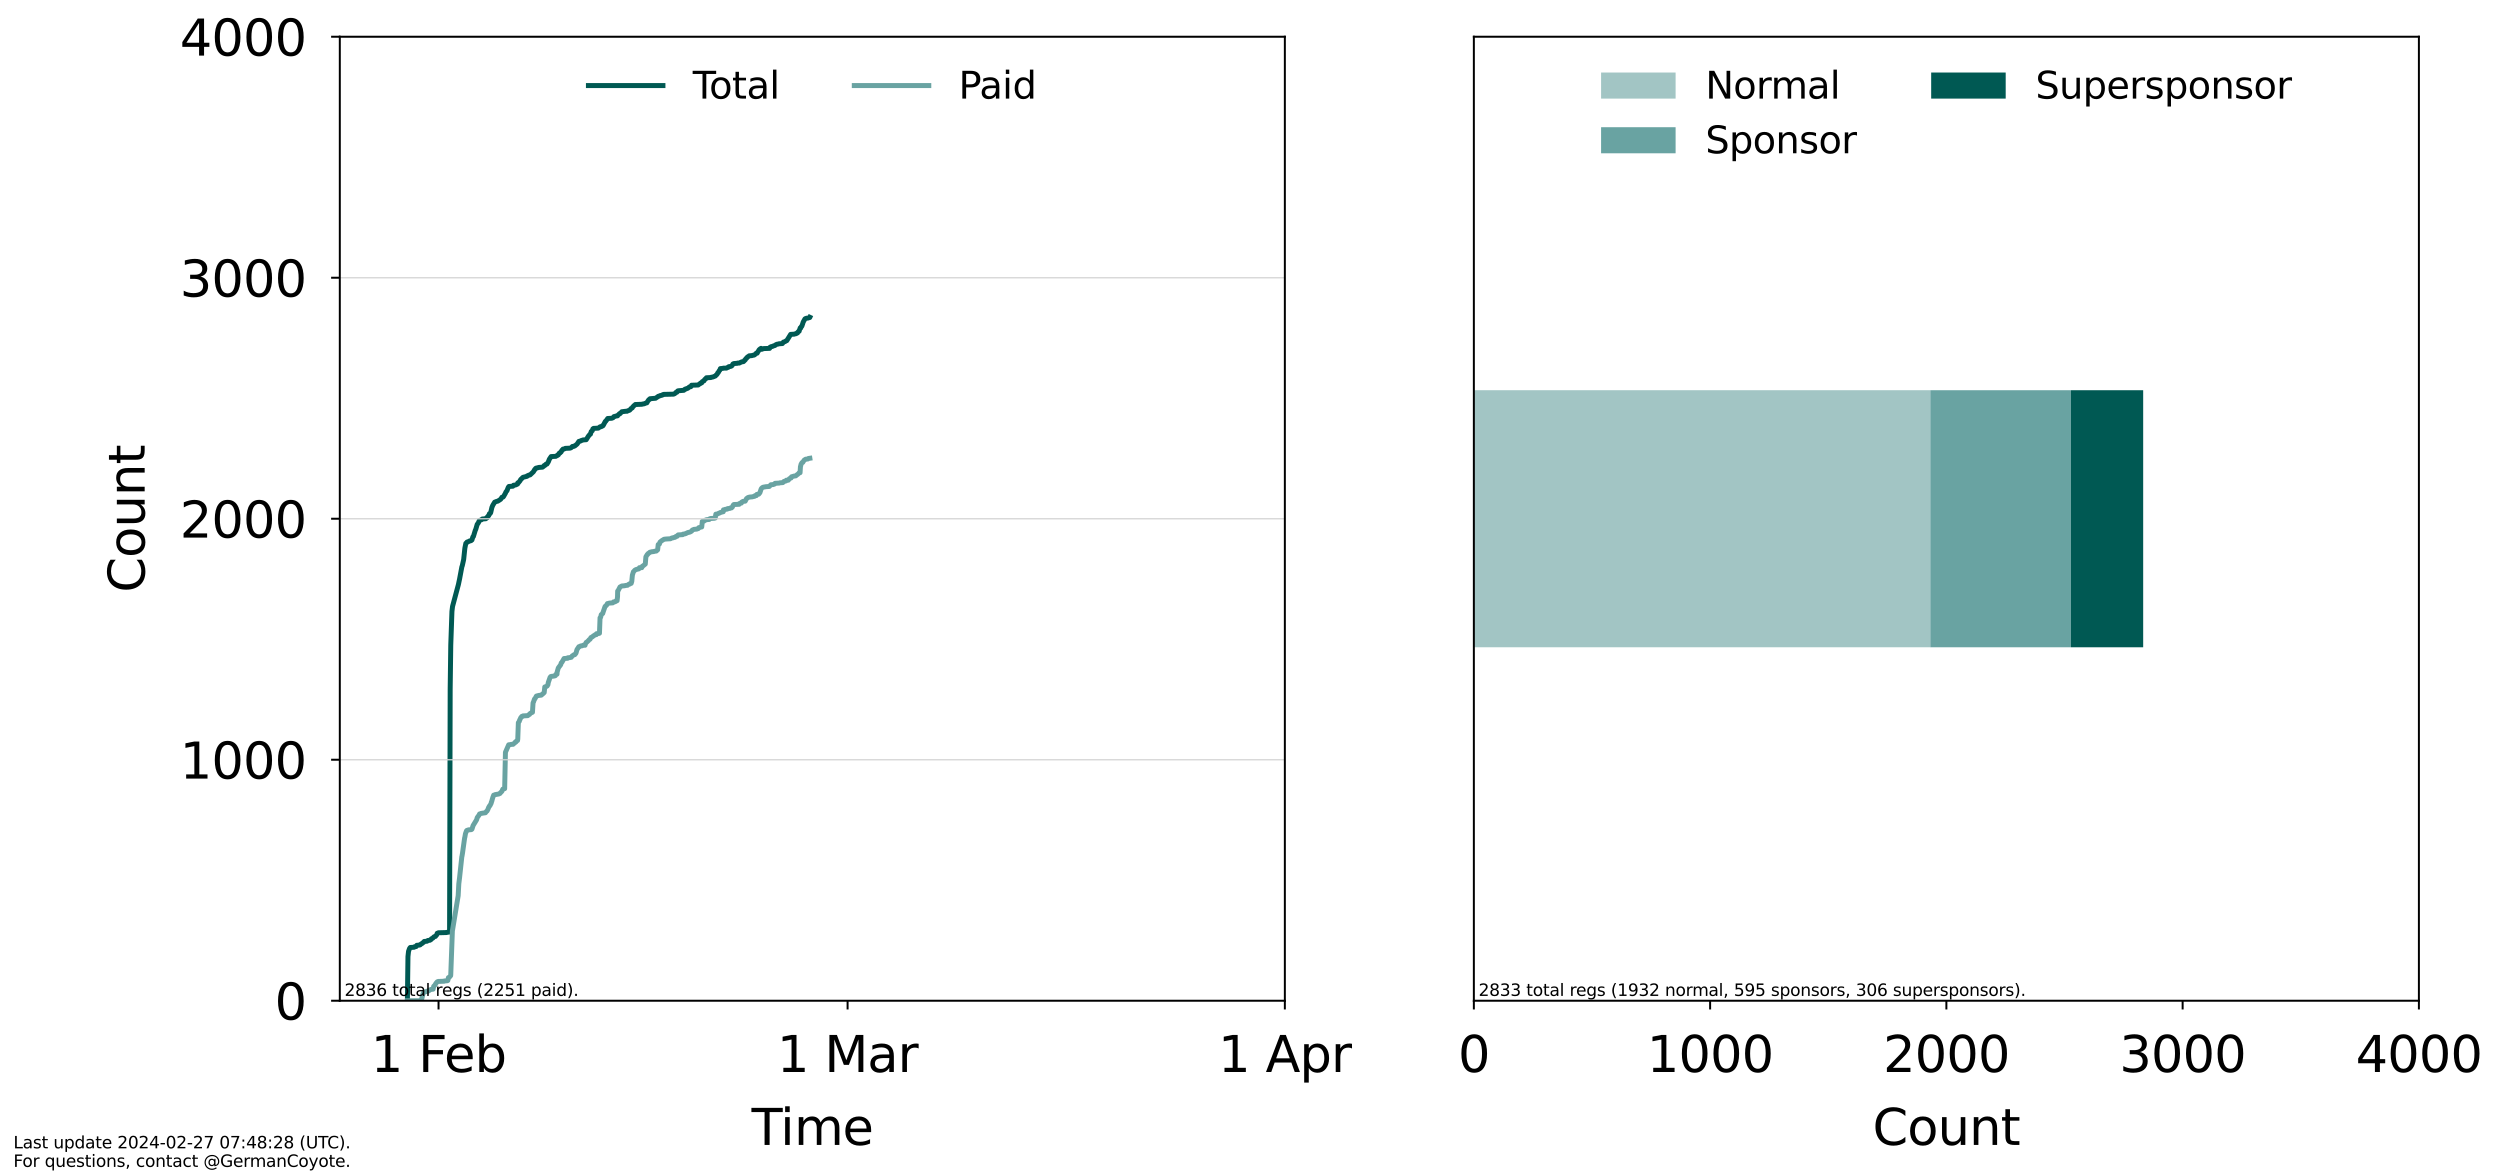 <?xml version="1.0" encoding="utf-8" standalone="no"?>
<!DOCTYPE svg PUBLIC "-//W3C//DTD SVG 1.1//EN"
  "http://www.w3.org/Graphics/SVG/1.1/DTD/svg11.dtd">
<svg xmlns:xlink="http://www.w3.org/1999/xlink" width="1006.45pt" height="472.291pt" viewBox="0 0 1006.45 472.291" xmlns="http://www.w3.org/2000/svg" version="1.1">
 <defs>
  <style type="text/css">*{stroke-linejoin: round; stroke-linecap: butt}</style>
 </defs>
 <g id="figure_1">
  <g id="patch_1">
   <path d="M 0 472.291 
L 1006.45 472.291 
L 1006.45 0 
L 0 0 
z
" style="fill: #ffffff"/>
  </g>
  <g id="axes_1">
   <g id="patch_2">
    <path d="M 136.8 402.878 
L 517.255 402.878 
L 517.255 14.798 
L 136.8 14.798 
z
" style="fill: #ffffff"/>
   </g>
   <g id="matplotlib.axis_1">
    <g id="xtick_1">
     <g id="line2d_1">
      <defs>
       <path id="ma27cbdc01c" d="M 0 0 
L 0 3.5 
" style="stroke: #000000; stroke-width: 0.8"/>
      </defs>
      <g>
       <use xlink:href="#ma27cbdc01c" x="176.549" y="402.878" style="stroke: #000000; stroke-width: 0.8"/>
      </g>
     </g>
     <g id="text_1">
      <!-- 1 Feb -->
      <g transform="translate(149.305 431.575) scale(0.2 -0.2)">
       <defs>
        <path id="DejaVuSans-31" d="M 794 531 
L 1825 531 
L 1825 4091 
L 703 3866 
L 703 4441 
L 1819 4666 
L 2450 4666 
L 2450 531 
L 3481 531 
L 3481 0 
L 794 0 
L 794 531 
z
" transform="scale(0.016)"/>
        <path id="DejaVuSans-20" transform="scale(0.016)"/>
        <path id="DejaVuSans-46" d="M 628 4666 
L 3309 4666 
L 3309 4134 
L 1259 4134 
L 1259 2759 
L 3109 2759 
L 3109 2228 
L 1259 2228 
L 1259 0 
L 628 0 
L 628 4666 
z
" transform="scale(0.016)"/>
        <path id="DejaVuSans-65" d="M 3597 1894 
L 3597 1613 
L 953 1613 
Q 991 1019 1311 708 
Q 1631 397 2203 397 
Q 2534 397 2845 478 
Q 3156 559 3463 722 
L 3463 178 
Q 3153 47 2828 -22 
Q 2503 -91 2169 -91 
Q 1331 -91 842 396 
Q 353 884 353 1716 
Q 353 2575 817 3079 
Q 1281 3584 2069 3584 
Q 2775 3584 3186 3129 
Q 3597 2675 3597 1894 
z
M 3022 2063 
Q 3016 2534 2758 2815 
Q 2500 3097 2075 3097 
Q 1594 3097 1305 2825 
Q 1016 2553 972 2059 
L 3022 2063 
z
" transform="scale(0.016)"/>
        <path id="DejaVuSans-62" d="M 3116 1747 
Q 3116 2381 2855 2742 
Q 2594 3103 2138 3103 
Q 1681 3103 1420 2742 
Q 1159 2381 1159 1747 
Q 1159 1113 1420 752 
Q 1681 391 2138 391 
Q 2594 391 2855 752 
Q 3116 1113 3116 1747 
z
M 1159 2969 
Q 1341 3281 1617 3432 
Q 1894 3584 2278 3584 
Q 2916 3584 3314 3078 
Q 3713 2572 3713 1747 
Q 3713 922 3314 415 
Q 2916 -91 2278 -91 
Q 1894 -91 1617 61 
Q 1341 213 1159 525 
L 1159 0 
L 581 0 
L 581 4863 
L 1159 4863 
L 1159 2969 
z
" transform="scale(0.016)"/>
       </defs>
       <use xlink:href="#DejaVuSans-31"/>
       <use xlink:href="#DejaVuSans-20" x="63.623"/>
       <use xlink:href="#DejaVuSans-46" x="95.41"/>
       <use xlink:href="#DejaVuSans-65" x="147.43"/>
       <use xlink:href="#DejaVuSans-62" x="208.953"/>
      </g>
     </g>
    </g>
    <g id="xtick_2">
     <g id="line2d_2">
      <g>
       <use xlink:href="#ma27cbdc01c" x="341.223" y="402.878" style="stroke: #000000; stroke-width: 0.8"/>
      </g>
     </g>
     <g id="text_2">
      <!-- 1 Mar -->
      <g transform="translate(312.816 431.575) scale(0.2 -0.2)">
       <defs>
        <path id="DejaVuSans-4d" d="M 628 4666 
L 1569 4666 
L 2759 1491 
L 3956 4666 
L 4897 4666 
L 4897 0 
L 4281 0 
L 4281 4097 
L 3078 897 
L 2444 897 
L 1241 4097 
L 1241 0 
L 628 0 
L 628 4666 
z
" transform="scale(0.016)"/>
        <path id="DejaVuSans-61" d="M 2194 1759 
Q 1497 1759 1228 1600 
Q 959 1441 959 1056 
Q 959 750 1161 570 
Q 1363 391 1709 391 
Q 2188 391 2477 730 
Q 2766 1069 2766 1631 
L 2766 1759 
L 2194 1759 
z
M 3341 1997 
L 3341 0 
L 2766 0 
L 2766 531 
Q 2569 213 2275 61 
Q 1981 -91 1556 -91 
Q 1019 -91 701 211 
Q 384 513 384 1019 
Q 384 1609 779 1909 
Q 1175 2209 1959 2209 
L 2766 2209 
L 2766 2266 
Q 2766 2663 2505 2880 
Q 2244 3097 1772 3097 
Q 1472 3097 1187 3025 
Q 903 2953 641 2809 
L 641 3341 
Q 956 3463 1253 3523 
Q 1550 3584 1831 3584 
Q 2591 3584 2966 3190 
Q 3341 2797 3341 1997 
z
" transform="scale(0.016)"/>
        <path id="DejaVuSans-72" d="M 2631 2963 
Q 2534 3019 2420 3045 
Q 2306 3072 2169 3072 
Q 1681 3072 1420 2755 
Q 1159 2438 1159 1844 
L 1159 0 
L 581 0 
L 581 3500 
L 1159 3500 
L 1159 2956 
Q 1341 3275 1631 3429 
Q 1922 3584 2338 3584 
Q 2397 3584 2469 3576 
Q 2541 3569 2628 3553 
L 2631 2963 
z
" transform="scale(0.016)"/>
       </defs>
       <use xlink:href="#DejaVuSans-31"/>
       <use xlink:href="#DejaVuSans-20" x="63.623"/>
       <use xlink:href="#DejaVuSans-4d" x="95.41"/>
       <use xlink:href="#DejaVuSans-61" x="181.689"/>
       <use xlink:href="#DejaVuSans-72" x="242.969"/>
      </g>
     </g>
    </g>
    <g id="xtick_3">
     <g id="line2d_3">
      <g>
       <use xlink:href="#ma27cbdc01c" x="517.255" y="402.878" style="stroke: #000000; stroke-width: 0.8"/>
      </g>
     </g>
     <g id="text_3">
      <!-- 1 Apr -->
      <g transform="translate(490.414 431.575) scale(0.2 -0.2)">
       <defs>
        <path id="DejaVuSans-41" d="M 2188 4044 
L 1331 1722 
L 3047 1722 
L 2188 4044 
z
M 1831 4666 
L 2547 4666 
L 4325 0 
L 3669 0 
L 3244 1197 
L 1141 1197 
L 716 0 
L 50 0 
L 1831 4666 
z
" transform="scale(0.016)"/>
        <path id="DejaVuSans-70" d="M 1159 525 
L 1159 -1331 
L 581 -1331 
L 581 3500 
L 1159 3500 
L 1159 2969 
Q 1341 3281 1617 3432 
Q 1894 3584 2278 3584 
Q 2916 3584 3314 3078 
Q 3713 2572 3713 1747 
Q 3713 922 3314 415 
Q 2916 -91 2278 -91 
Q 1894 -91 1617 61 
Q 1341 213 1159 525 
z
M 3116 1747 
Q 3116 2381 2855 2742 
Q 2594 3103 2138 3103 
Q 1681 3103 1420 2742 
Q 1159 2381 1159 1747 
Q 1159 1113 1420 752 
Q 1681 391 2138 391 
Q 2594 391 2855 752 
Q 3116 1113 3116 1747 
z
" transform="scale(0.016)"/>
       </defs>
       <use xlink:href="#DejaVuSans-31"/>
       <use xlink:href="#DejaVuSans-20" x="63.623"/>
       <use xlink:href="#DejaVuSans-41" x="95.41"/>
       <use xlink:href="#DejaVuSans-70" x="163.818"/>
       <use xlink:href="#DejaVuSans-72" x="227.295"/>
      </g>
     </g>
    </g>
    <g id="text_4">
     <!-- Time -->
     <g transform="translate(302.56 460.932) scale(0.2 -0.2)">
      <defs>
       <path id="DejaVuSans-54" d="M -19 4666 
L 3928 4666 
L 3928 4134 
L 2272 4134 
L 2272 0 
L 1638 0 
L 1638 4134 
L -19 4134 
L -19 4666 
z
" transform="scale(0.016)"/>
       <path id="DejaVuSans-69" d="M 603 3500 
L 1178 3500 
L 1178 0 
L 603 0 
L 603 3500 
z
M 603 4863 
L 1178 4863 
L 1178 4134 
L 603 4134 
L 603 4863 
z
" transform="scale(0.016)"/>
       <path id="DejaVuSans-6d" d="M 3328 2828 
Q 3544 3216 3844 3400 
Q 4144 3584 4550 3584 
Q 5097 3584 5394 3201 
Q 5691 2819 5691 2113 
L 5691 0 
L 5113 0 
L 5113 2094 
Q 5113 2597 4934 2840 
Q 4756 3084 4391 3084 
Q 3944 3084 3684 2787 
Q 3425 2491 3425 1978 
L 3425 0 
L 2847 0 
L 2847 2094 
Q 2847 2600 2669 2842 
Q 2491 3084 2119 3084 
Q 1678 3084 1418 2786 
Q 1159 2488 1159 1978 
L 1159 0 
L 581 0 
L 581 3500 
L 1159 3500 
L 1159 2956 
Q 1356 3278 1631 3431 
Q 1906 3584 2284 3584 
Q 2666 3584 2933 3390 
Q 3200 3197 3328 2828 
z
" transform="scale(0.016)"/>
      </defs>
      <use xlink:href="#DejaVuSans-54"/>
      <use xlink:href="#DejaVuSans-69" x="57.959"/>
      <use xlink:href="#DejaVuSans-6d" x="85.742"/>
      <use xlink:href="#DejaVuSans-65" x="183.154"/>
     </g>
    </g>
   </g>
   <g id="matplotlib.axis_2">
    <g id="ytick_1">
     <g id="line2d_4">
      <defs>
       <path id="m0dba161117" d="M 0 0 
L -3.5 0 
" style="stroke: #000000; stroke-width: 0.8"/>
      </defs>
      <g>
       <use xlink:href="#m0dba161117" x="136.8" y="402.878" style="stroke: #000000; stroke-width: 0.8"/>
      </g>
     </g>
     <g id="text_5">
      <!-- 0 -->
      <g transform="translate(110.575 410.477) scale(0.2 -0.2)">
       <defs>
        <path id="DejaVuSans-30" d="M 2034 4250 
Q 1547 4250 1301 3770 
Q 1056 3291 1056 2328 
Q 1056 1369 1301 889 
Q 1547 409 2034 409 
Q 2525 409 2770 889 
Q 3016 1369 3016 2328 
Q 3016 3291 2770 3770 
Q 2525 4250 2034 4250 
z
M 2034 4750 
Q 2819 4750 3233 4129 
Q 3647 3509 3647 2328 
Q 3647 1150 3233 529 
Q 2819 -91 2034 -91 
Q 1250 -91 836 529 
Q 422 1150 422 2328 
Q 422 3509 836 4129 
Q 1250 4750 2034 4750 
z
" transform="scale(0.016)"/>
       </defs>
       <use xlink:href="#DejaVuSans-30"/>
      </g>
     </g>
    </g>
    <g id="ytick_2">
     <g id="line2d_5">
      <g>
       <use xlink:href="#m0dba161117" x="136.8" y="305.858" style="stroke: #000000; stroke-width: 0.8"/>
      </g>
     </g>
     <g id="text_6">
      <!-- 1000 -->
      <g transform="translate(72.4 313.457) scale(0.2 -0.2)">
       <use xlink:href="#DejaVuSans-31"/>
       <use xlink:href="#DejaVuSans-30" x="63.623"/>
       <use xlink:href="#DejaVuSans-30" x="127.246"/>
       <use xlink:href="#DejaVuSans-30" x="190.869"/>
      </g>
     </g>
    </g>
    <g id="ytick_3">
     <g id="line2d_6">
      <g>
       <use xlink:href="#m0dba161117" x="136.8" y="208.838" style="stroke: #000000; stroke-width: 0.8"/>
      </g>
     </g>
     <g id="text_7">
      <!-- 2000 -->
      <g transform="translate(72.4 216.437) scale(0.2 -0.2)">
       <defs>
        <path id="DejaVuSans-32" d="M 1228 531 
L 3431 531 
L 3431 0 
L 469 0 
L 469 531 
Q 828 903 1448 1529 
Q 2069 2156 2228 2338 
Q 2531 2678 2651 2914 
Q 2772 3150 2772 3378 
Q 2772 3750 2511 3984 
Q 2250 4219 1831 4219 
Q 1534 4219 1204 4116 
Q 875 4013 500 3803 
L 500 4441 
Q 881 4594 1212 4672 
Q 1544 4750 1819 4750 
Q 2544 4750 2975 4387 
Q 3406 4025 3406 3419 
Q 3406 3131 3298 2873 
Q 3191 2616 2906 2266 
Q 2828 2175 2409 1742 
Q 1991 1309 1228 531 
z
" transform="scale(0.016)"/>
       </defs>
       <use xlink:href="#DejaVuSans-32"/>
       <use xlink:href="#DejaVuSans-30" x="63.623"/>
       <use xlink:href="#DejaVuSans-30" x="127.246"/>
       <use xlink:href="#DejaVuSans-30" x="190.869"/>
      </g>
     </g>
    </g>
    <g id="ytick_4">
     <g id="line2d_7">
      <g>
       <use xlink:href="#m0dba161117" x="136.8" y="111.818" style="stroke: #000000; stroke-width: 0.8"/>
      </g>
     </g>
     <g id="text_8">
      <!-- 3000 -->
      <g transform="translate(72.4 119.417) scale(0.2 -0.2)">
       <defs>
        <path id="DejaVuSans-33" d="M 2597 2516 
Q 3050 2419 3304 2112 
Q 3559 1806 3559 1356 
Q 3559 666 3084 287 
Q 2609 -91 1734 -91 
Q 1441 -91 1130 -33 
Q 819 25 488 141 
L 488 750 
Q 750 597 1062 519 
Q 1375 441 1716 441 
Q 2309 441 2620 675 
Q 2931 909 2931 1356 
Q 2931 1769 2642 2001 
Q 2353 2234 1838 2234 
L 1294 2234 
L 1294 2753 
L 1863 2753 
Q 2328 2753 2575 2939 
Q 2822 3125 2822 3475 
Q 2822 3834 2567 4026 
Q 2313 4219 1838 4219 
Q 1578 4219 1281 4162 
Q 984 4106 628 3988 
L 628 4550 
Q 988 4650 1302 4700 
Q 1616 4750 1894 4750 
Q 2613 4750 3031 4423 
Q 3450 4097 3450 3541 
Q 3450 3153 3228 2886 
Q 3006 2619 2597 2516 
z
" transform="scale(0.016)"/>
       </defs>
       <use xlink:href="#DejaVuSans-33"/>
       <use xlink:href="#DejaVuSans-30" x="63.623"/>
       <use xlink:href="#DejaVuSans-30" x="127.246"/>
       <use xlink:href="#DejaVuSans-30" x="190.869"/>
      </g>
     </g>
    </g>
    <g id="ytick_5">
     <g id="line2d_8">
      <g>
       <use xlink:href="#m0dba161117" x="136.8" y="14.798" style="stroke: #000000; stroke-width: 0.8"/>
      </g>
     </g>
     <g id="text_9">
      <!-- 4000 -->
      <g transform="translate(72.4 22.397) scale(0.2 -0.2)">
       <defs>
        <path id="DejaVuSans-34" d="M 2419 4116 
L 825 1625 
L 2419 1625 
L 2419 4116 
z
M 2253 4666 
L 3047 4666 
L 3047 1625 
L 3713 1625 
L 3713 1100 
L 3047 1100 
L 3047 0 
L 2419 0 
L 2419 1100 
L 313 1100 
L 313 1709 
L 2253 4666 
z
" transform="scale(0.016)"/>
       </defs>
       <use xlink:href="#DejaVuSans-34"/>
       <use xlink:href="#DejaVuSans-30" x="63.623"/>
       <use xlink:href="#DejaVuSans-30" x="127.246"/>
       <use xlink:href="#DejaVuSans-30" x="190.869"/>
      </g>
     </g>
    </g>
    <g id="text_10">
     <!-- Count -->
     <g transform="translate(58.241 238.535) rotate(-90) scale(0.2 -0.2)">
      <defs>
       <path id="DejaVuSans-43" d="M 4122 4306 
L 4122 3641 
Q 3803 3938 3442 4084 
Q 3081 4231 2675 4231 
Q 1875 4231 1450 3742 
Q 1025 3253 1025 2328 
Q 1025 1406 1450 917 
Q 1875 428 2675 428 
Q 3081 428 3442 575 
Q 3803 722 4122 1019 
L 4122 359 
Q 3791 134 3420 21 
Q 3050 -91 2638 -91 
Q 1578 -91 968 557 
Q 359 1206 359 2328 
Q 359 3453 968 4101 
Q 1578 4750 2638 4750 
Q 3056 4750 3426 4639 
Q 3797 4528 4122 4306 
z
" transform="scale(0.016)"/>
       <path id="DejaVuSans-6f" d="M 1959 3097 
Q 1497 3097 1228 2736 
Q 959 2375 959 1747 
Q 959 1119 1226 758 
Q 1494 397 1959 397 
Q 2419 397 2687 759 
Q 2956 1122 2956 1747 
Q 2956 2369 2687 2733 
Q 2419 3097 1959 3097 
z
M 1959 3584 
Q 2709 3584 3137 3096 
Q 3566 2609 3566 1747 
Q 3566 888 3137 398 
Q 2709 -91 1959 -91 
Q 1206 -91 779 398 
Q 353 888 353 1747 
Q 353 2609 779 3096 
Q 1206 3584 1959 3584 
z
" transform="scale(0.016)"/>
       <path id="DejaVuSans-75" d="M 544 1381 
L 544 3500 
L 1119 3500 
L 1119 1403 
Q 1119 906 1312 657 
Q 1506 409 1894 409 
Q 2359 409 2629 706 
Q 2900 1003 2900 1516 
L 2900 3500 
L 3475 3500 
L 3475 0 
L 2900 0 
L 2900 538 
Q 2691 219 2414 64 
Q 2138 -91 1772 -91 
Q 1169 -91 856 284 
Q 544 659 544 1381 
z
M 1991 3584 
L 1991 3584 
z
" transform="scale(0.016)"/>
       <path id="DejaVuSans-6e" d="M 3513 2113 
L 3513 0 
L 2938 0 
L 2938 2094 
Q 2938 2591 2744 2837 
Q 2550 3084 2163 3084 
Q 1697 3084 1428 2787 
Q 1159 2491 1159 1978 
L 1159 0 
L 581 0 
L 581 3500 
L 1159 3500 
L 1159 2956 
Q 1366 3272 1645 3428 
Q 1925 3584 2291 3584 
Q 2894 3584 3203 3211 
Q 3513 2838 3513 2113 
z
" transform="scale(0.016)"/>
       <path id="DejaVuSans-74" d="M 1172 4494 
L 1172 3500 
L 2356 3500 
L 2356 3053 
L 1172 3053 
L 1172 1153 
Q 1172 725 1289 603 
Q 1406 481 1766 481 
L 2356 481 
L 2356 0 
L 1766 0 
Q 1100 0 847 248 
Q 594 497 594 1153 
L 594 3053 
L 172 3053 
L 172 3500 
L 594 3500 
L 594 4494 
L 1172 4494 
z
" transform="scale(0.016)"/>
      </defs>
      <use xlink:href="#DejaVuSans-43"/>
      <use xlink:href="#DejaVuSans-6f" x="69.824"/>
      <use xlink:href="#DejaVuSans-75" x="131.006"/>
      <use xlink:href="#DejaVuSans-6e" x="194.385"/>
      <use xlink:href="#DejaVuSans-74" x="257.764"/>
     </g>
    </g>
   </g>
   <g id="line2d_9">
    <path d="M 164.005 402.878 
L 164.237 385.124 
L 164.467 382.989 
L 164.881 381.825 
L 165.178 381.437 
L 166.729 381.34 
L 166.833 381.146 
L 167.543 381.049 
L 167.789 380.564 
L 168.881 380.467 
L 168.924 380.37 
L 169.159 380.37 
L 169.558 379.982 
L 169.869 379.885 
L 170.237 379.497 
L 170.5 379.4 
L 170.779 379.012 
L 171.924 378.914 
L 172.237 378.623 
L 173.086 378.526 
L 173.182 378.429 
L 173.536 378.235 
L 173.655 377.944 
L 174.284 377.653 
L 174.504 377.362 
L 174.602 377.265 
L 174.839 377.071 
L 175.311 376.974 
L 175.548 376.586 
L 175.729 376.489 
L 175.785 376.392 
L 176.021 375.713 
L 176.38 375.616 
L 176.494 375.519 
L 179.806 375.422 
L 180.043 375.325 
L 180.911 375.228 
L 180.99 374.937 
L 181.231 277.335 
L 181.467 259.677 
L 181.467 259.677 
L 181.94 246.191 
L 182.177 244.154 
L 184.543 235.325 
L 185.016 233.093 
L 185.924 228.242 
L 186.122 227.66 
L 186.6 225.526 
L 186.673 225.138 
L 187.145 220.675 
L 187.536 218.734 
L 187.797 218.54 
L 187.855 218.54 
L 187.988 218.249 
L 188.758 217.958 
L 189.001 217.861 
L 189.047 217.764 
L 189.63 217.667 
L 189.898 217.376 
L 189.996 217.376 
L 190.373 216.115 
L 190.57 216.018 
L 191.307 213.592 
L 191.515 213.107 
L 191.532 213.107 
L 192.12 211.07 
L 192.266 210.973 
L 192.528 210.488 
L 192.588 210.488 
L 192.939 209.615 
L 193.061 209.518 
L 193.427 209.421 
L 193.535 209.324 
L 193.906 209.227 
L 194.189 208.935 
L 195.581 208.838 
L 195.843 208.45 
L 196.137 208.45 
L 196.374 207.868 
L 196.751 207.577 
L 197.03 206.801 
L 197.263 206.801 
L 197.321 206.607 
L 197.476 206.51 
L 197.557 206.316 
L 198.029 204.278 
L 198.394 203.405 
L 199.166 202.144 
L 199.212 202.144 
L 199.935 201.853 
L 200.396 201.756 
L 201.579 200.98 
L 201.816 200.592 
L 201.995 200.398 
L 202.053 200.204 
L 202.525 200.107 
L 202.702 199.913 
L 203.477 198.554 
L 203.708 197.972 
L 203.826 197.875 
L 203.944 197.681 
L 204.084 197.584 
L 204.417 196.711 
L 204.654 196.129 
L 204.844 196.032 
L 204.892 195.838 
L 206.47 195.741 
L 206.726 195.353 
L 207.493 195.256 
L 207.73 195.159 
L 207.964 195.062 
L 208.208 194.868 
L 208.356 194.868 
L 208.442 194.382 
L 208.63 194.285 
L 208.678 194.382 
L 209.389 193.509 
L 209.625 193.024 
L 210.096 192.636 
L 210.332 192.345 
L 210.569 192.151 
L 212.146 191.763 
L 212.225 191.569 
L 212.463 191.569 
L 212.831 191.278 
L 213.409 191.181 
L 214.741 189.92 
L 215.178 189.143 
L 215.243 189.143 
L 215.301 188.949 
L 215.433 188.949 
L 215.538 188.658 
L 215.774 188.464 
L 216.248 188.367 
L 216.959 188.173 
L 218.378 188.076 
L 219.03 187.591 
L 219.087 187.397 
L 219.464 187.3 
L 219.759 186.912 
L 220.202 186.815 
L 220.743 185.942 
L 221.161 184.874 
L 221.876 183.807 
L 223.762 183.71 
L 223.969 183.516 
L 224.293 183.419 
L 224.454 183.322 
L 224.528 183.128 
L 224.765 183.128 
L 225.138 182.449 
L 225.48 182.352 
L 225.711 181.964 
L 225.882 181.964 
L 226.193 181.285 
L 226.341 181.285 
L 226.658 180.8 
L 227.292 180.703 
L 227.549 180.509 
L 229.498 180.412 
L 229.736 180.315 
L 229.971 180.218 
L 230.443 179.732 
L 230.918 179.732 
L 231.16 179.538 
L 231.391 179.538 
L 231.626 179.344 
L 232.336 178.762 
L 233.049 177.695 
L 233.611 177.598 
L 233.818 177.404 
L 234.231 177.307 
L 234.715 177.113 
L 235.999 177.016 
L 236.597 176.046 
L 236.835 175.658 
L 237.544 174.784 
L 237.694 174.784 
L 238.016 173.717 
L 238.429 173.426 
L 238.682 172.65 
L 238.729 172.65 
L 238.963 172.456 
L 240.855 172.359 
L 241.501 171.874 
L 241.681 171.777 
L 242.042 171.777 
L 242.28 171.583 
L 242.426 171.583 
L 242.511 171.389 
L 242.748 171.389 
L 242.985 171.001 
L 243.693 169.642 
L 243.827 169.642 
L 243.931 169.448 
L 244.404 168.866 
L 244.641 168.478 
L 246.296 168.381 
L 246.692 168.187 
L 246.77 168.187 
L 247.17 167.702 
L 247.48 167.702 
L 247.859 167.508 
L 248.602 167.411 
L 248.661 167.217 
L 249.135 166.829 
L 249.372 166.538 
L 249.609 166.538 
L 249.845 166.247 
L 250.215 165.956 
L 250.318 165.762 
L 251.9 165.568 
L 252.449 165.568 
L 252.69 165.373 
L 253.048 165.276 
L 253.158 165.276 
L 253.531 165.082 
L 253.63 164.985 
L 254.002 164.5 
L 254.106 164.5 
L 254.487 164.209 
L 254.533 164.209 
L 254.581 164.015 
L 255.289 163.239 
L 255.524 163.142 
L 255.761 162.851 
L 258.369 162.754 
L 258.723 162.657 
L 259.313 162.56 
L 259.783 162.366 
L 260.02 162.269 
L 260.255 162.172 
L 260.416 162.172 
L 260.729 161.59 
L 261.203 160.911 
L 261.515 160.814 
L 261.676 160.522 
L 262.773 160.425 
L 263.934 160.328 
L 264.041 160.231 
L 264.937 159.649 
L 264.987 159.552 
L 265.463 159.455 
L 265.699 159.261 
L 266.408 159.164 
L 266.644 158.97 
L 266.881 158.97 
L 267.118 158.776 
L 271.14 158.679 
L 271.376 158.582 
L 271.613 158.485 
L 271.959 158.194 
L 272.086 158 
L 272.501 157.903 
L 272.795 157.418 
L 273.033 157.321 
L 274.13 157.224 
L 275.289 157.127 
L 275.557 156.836 
L 275.814 156.642 
L 276.087 156.642 
L 276.345 156.448 
L 276.82 156.351 
L 277.439 155.866 
L 277.532 155.768 
L 278.115 155.671 
L 278.397 155.089 
L 281.083 154.992 
L 281.55 154.604 
L 281.925 154.41 
L 281.977 154.41 
L 282.025 154.216 
L 282.503 154.119 
L 282.733 153.634 
L 283.321 153.343 
L 283.384 153.343 
L 283.628 152.858 
L 283.679 152.858 
L 283.916 152.567 
L 284.073 152.567 
L 284.389 152.082 
L 286.177 151.985 
L 286.282 151.888 
L 286.916 151.791 
L 287.112 151.694 
L 287.227 151.694 
L 287.612 151.5 
L 287.939 151.403 
L 288.065 151.306 
L 288.176 151.112 
L 288.65 150.723 
L 288.994 150.044 
L 289.121 150.044 
L 289.593 149.171 
L 289.75 149.074 
L 290.009 148.395 
L 291.017 148.298 
L 291.251 148.201 
L 292.443 148.201 
L 292.671 148.007 
L 293.141 147.91 
L 293.381 147.619 
L 294.091 147.522 
L 294.327 147.425 
L 294.563 147.328 
L 294.8 147.037 
L 295.045 146.552 
L 295.427 146.358 
L 296.843 146.261 
L 296.94 146.164 
L 297.638 146.164 
L 297.875 145.969 
L 298.272 145.872 
L 298.529 145.678 
L 299.295 145.581 
L 299.704 145.193 
L 299.768 144.999 
L 300.007 144.902 
L 300.242 144.417 
L 300.478 144.223 
L 300.56 144.223 
L 300.716 143.932 
L 301.03 143.641 
L 301.276 143.544 
L 301.611 143.253 
L 302.762 143.156 
L 302.937 143.059 
L 303.554 142.962 
L 303.737 142.865 
L 303.874 142.768 
L 304.483 142.186 
L 304.815 142.186 
L 305.17 141.507 
L 305.217 141.507 
L 305.599 140.827 
L 306.049 140.439 
L 306.156 140.439 
L 306.357 140.245 
L 306.404 140.245 
L 306.571 140.633 
L 306.945 140.536 
L 307.103 140.439 
L 307.283 140.342 
L 309.824 140.245 
L 309.888 140.148 
L 310.038 139.76 
L 310.156 139.76 
L 310.373 139.566 
L 310.971 139.469 
L 311.124 139.372 
L 311.361 139.275 
L 311.599 139.178 
L 312.016 139.081 
L 312.308 138.79 
L 312.552 138.693 
L 312.741 138.596 
L 313.358 138.499 
L 313.575 138.402 
L 314.987 138.305 
L 315.384 137.723 
L 315.719 137.626 
L 315.995 137.529 
L 316.168 137.432 
L 316.407 137.238 
L 316.729 137.141 
L 317.403 136.073 
L 318.304 134.618 
L 319.796 134.521 
L 319.973 134.424 
L 320.522 134.327 
L 320.829 134.036 
L 321.063 134.036 
L 321.299 133.551 
L 321.616 133.357 
L 321.725 133.357 
L 321.855 132.775 
L 321.928 132.678 
L 322.152 131.999 
L 322.334 132.096 
L 322.563 131.513 
L 322.718 131.416 
L 322.807 131.319 
L 322.956 130.834 
L 323.076 130.543 
L 323.338 129.67 
L 324.042 128.409 
L 324.138 128.312 
L 324.68 128.118 
L 325.406 128.021 
L 325.557 127.924 
L 325.989 127.827 
L 326.035 127.73 
L 326.035 127.73 
" clip-path="url(#pf40246bf9a)" style="fill: none; stroke: #005953; stroke-width: 2; stroke-linecap: square"/>
   </g>
   <g id="line2d_10">
    <path d="M 164.005 402.878 
L 169.32 402.878 
L 169.633 402.199 
L 169.81 402.102 
L 170.286 400.065 
L 170.343 400.065 
L 170.58 399.483 
L 170.821 399.386 
L 171.526 399.192 
L 172.155 399.095 
L 172.237 398.901 
L 172.6 398.901 
L 172.709 398.707 
L 173.536 398.318 
L 174.365 398.221 
L 174.602 397.057 
L 175.032 396.669 
L 175.49 395.893 
L 175.962 395.311 
L 176.021 395.311 
L 176.32 395.117 
L 178.82 395.02 
L 178.862 394.923 
L 180.043 394.826 
L 180.281 394.729 
L 180.518 393.565 
L 180.753 393.565 
L 181.423 392.788 
L 181.467 392.303 
L 181.467 392.303 
L 182.122 374.646 
L 182.177 374.452 
L 184.453 360.578 
L 184.706 355.824 
L 185.016 353.301 
L 185.924 344.86 
L 185.971 344.763 
L 186.199 343.405 
L 187.041 337.39 
L 187.145 337.002 
L 187.382 335.644 
L 187.797 334.479 
L 187.855 334.479 
L 187.988 334.285 
L 188.478 334.188 
L 188.572 334.091 
L 189.749 333.994 
L 189.996 333.8 
L 190.459 332.345 
L 191.878 330.016 
L 192.12 329.143 
L 192.835 328.173 
L 193.061 327.688 
L 193.427 327.591 
L 193.535 327.494 
L 194.688 327.3 
L 195.426 327.203 
L 195.843 326.621 
L 196.056 326.524 
L 196.321 326.039 
L 196.374 325.942 
L 196.751 324.971 
L 196.798 324.971 
L 197.03 324.486 
L 197.214 324.389 
L 197.754 323.322 
L 197.799 322.934 
L 197.956 322.643 
L 198.209 321.673 
L 198.446 320.897 
L 198.68 320.314 
L 198.741 320.12 
L 199.101 320.023 
L 199.212 319.926 
L 200.868 319.635 
L 201.106 319.441 
L 201.263 319.441 
L 201.477 319.15 
L 201.579 319.053 
L 202.053 318.568 
L 202.426 317.695 
L 202.761 317.598 
L 202.997 317.501 
L 203.165 317.501 
L 203.477 302.851 
L 204.791 299.843 
L 205.601 299.746 
L 205.839 299.649 
L 206.547 299.649 
L 206.784 299.358 
L 207.022 299.261 
L 207.427 298.873 
L 207.493 298.679 
L 207.73 298.679 
L 207.964 298.291 
L 208.208 298.194 
L 208.356 298.097 
L 208.442 297.515 
L 208.678 290.917 
L 209.103 290.335 
L 209.15 289.947 
L 209.389 289.559 
L 209.625 288.977 
L 210.096 288.395 
L 210.462 288.395 
L 210.569 288.201 
L 212.463 288.104 
L 212.88 287.716 
L 213.171 287.619 
L 213.409 287.231 
L 214.124 286.843 
L 214.358 286.745 
L 214.592 282.962 
L 214.788 282.574 
L 215.178 281.409 
L 215.301 281.409 
L 215.926 280.245 
L 216.138 280.148 
L 216.248 280.148 
L 216.959 279.954 
L 217.904 279.857 
L 218.142 279.663 
L 218.378 279.372 
L 218.613 279.275 
L 219.087 278.79 
L 219.315 276.558 
L 219.562 276.461 
L 219.806 276.461 
L 220.04 276.267 
L 220.272 276.17 
L 220.507 275.685 
L 220.573 275.685 
L 220.743 274.715 
L 221.217 273.357 
L 221.455 272.678 
L 221.602 272.581 
L 221.695 272.387 
L 222.039 272.29 
L 222.872 272.192 
L 223.349 272.095 
L 223.582 271.998 
L 223.762 271.513 
L 224.236 271.416 
L 224.293 270.543 
L 224.765 268.894 
L 225.711 267.633 
L 225.949 266.856 
L 226.193 266.662 
L 227.075 265.11 
L 228.503 265.013 
L 228.551 264.819 
L 229.498 264.722 
L 229.736 264.625 
L 229.971 264.625 
L 230.385 264.043 
L 230.443 264.043 
L 231.112 263.558 
L 231.391 263.558 
L 231.87 262.976 
L 232.279 261.52 
L 233.049 260.356 
L 233.284 260.356 
L 233.66 260.065 
L 234.467 259.968 
L 234.715 259.774 
L 235.534 259.774 
L 235.65 259.192 
L 235.808 258.998 
L 235.999 258.61 
L 236.122 258.61 
L 236.97 257.834 
L 237.068 257.639 
L 237.451 257.348 
L 237.544 257.348 
L 237.89 256.669 
L 238.016 256.669 
L 238.257 256.475 
L 238.489 256.378 
L 238.905 255.99 
L 238.963 255.99 
L 239.682 255.505 
L 240.064 255.505 
L 240.146 255.117 
L 241.091 255.02 
L 241.334 254.923 
L 241.565 248.714 
L 241.801 248.52 
L 242.042 247.452 
L 242.648 246.967 
L 242.748 246.579 
L 243.587 244.154 
L 243.693 244.057 
L 244.166 243.669 
L 244.529 242.989 
L 244.641 242.989 
L 245.35 242.795 
L 246.692 242.698 
L 247.006 242.31 
L 247.48 242.31 
L 247.859 242.116 
L 247.912 242.116 
L 247.958 241.922 
L 248.427 241.825 
L 248.602 240.273 
L 248.661 237.944 
L 248.858 237.75 
L 249.609 236.295 
L 249.845 236.198 
L 250.318 235.907 
L 251.502 235.81 
L 251.737 235.713 
L 252.643 235.616 
L 252.849 235.422 
L 253.1 235.228 
L 253.531 235.131 
L 253.63 234.937 
L 254.106 234.84 
L 254.341 234.064 
L 254.581 231.541 
L 254.993 230.183 
L 255.05 230.183 
L 255.524 229.601 
L 255.999 229.31 
L 256.707 229.116 
L 257.179 229.019 
L 257.418 228.533 
L 258.369 228.533 
L 258.6 227.951 
L 258.836 227.854 
L 259.783 227.078 
L 260.02 224.168 
L 260.608 223.197 
L 260.729 223.197 
L 260.965 222.809 
L 261.203 222.712 
L 261.625 222.324 
L 261.676 222.324 
L 262.386 222.13 
L 263.261 222.033 
L 263.456 221.936 
L 264.21 221.839 
L 264.515 221.548 
L 264.746 221.354 
L 264.987 219.22 
L 265.463 219.026 
L 265.699 218.249 
L 266.171 217.861 
L 266.408 217.667 
L 267.355 217.085 
L 268.305 216.988 
L 269.957 216.891 
L 270.405 216.6 
L 271.031 216.503 
L 271.14 216.406 
L 271.761 216.309 
L 272.027 216.018 
L 272.213 215.921 
L 272.558 215.921 
L 272.795 215.533 
L 272.974 215.533 
L 273.033 215.339 
L 274.825 215.242 
L 274.924 215.048 
L 275.635 214.951 
L 275.872 214.854 
L 276.245 214.757 
L 276.345 214.66 
L 276.981 214.369 
L 277.532 214.272 
L 277.765 214.175 
L 278.005 214.078 
L 278.473 213.786 
L 278.715 213.398 
L 279.42 213.107 
L 280.5 213.01 
L 280.604 212.913 
L 281.083 212.816 
L 281.314 212.428 
L 281.791 212.331 
L 282.025 212.234 
L 282.503 212.137 
L 282.733 209.906 
L 283.384 209.809 
L 283.442 209.712 
L 283.628 209.615 
L 283.8 209.518 
L 283.916 209.421 
L 284.389 209.227 
L 285.343 209.129 
L 285.51 209.129 
L 285.572 208.935 
L 286.044 208.741 
L 287.612 208.644 
L 287.705 208.547 
L 287.939 208.547 
L 288.176 206.995 
L 288.884 206.898 
L 289.373 206.607 
L 289.75 206.51 
L 290.009 206.316 
L 290.066 206.316 
L 291.017 206.025 
L 291.168 206.025 
L 291.251 205.249 
L 291.902 205.152 
L 291.961 205.055 
L 292.792 204.958 
L 292.906 204.764 
L 293.856 204.667 
L 294.091 204.473 
L 294.489 204.473 
L 294.674 204.181 
L 294.8 204.181 
L 295.216 203.308 
L 295.427 203.114 
L 297.583 203.017 
L 297.638 202.726 
L 298.07 202.629 
L 298.116 202.532 
L 298.462 202.532 
L 298.584 202.144 
L 298.816 202.047 
L 299.066 201.853 
L 300.007 201.756 
L 300.56 200.689 
L 300.793 200.592 
L 300.951 200.398 
L 301.148 200.301 
L 301.424 200.204 
L 301.843 200.107 
L 302.937 200.01 
L 303.167 199.913 
L 303.737 199.816 
L 303.953 199.525 
L 304.483 199.525 
L 304.688 199.039 
L 305.448 198.942 
L 305.599 198.651 
L 305.683 198.651 
L 305.864 198.36 
L 305.919 198.36 
L 306.404 196.905 
L 306.571 196.614 
L 306.778 196.42 
L 306.872 196.323 
L 307.046 196.226 
L 307.283 196.129 
L 308.365 195.935 
L 309.706 195.838 
L 310.325 195.159 
L 311.361 195.062 
L 311.673 194.868 
L 311.835 194.868 
L 312.016 194.576 
L 313.731 194.479 
L 313.886 194.382 
L 315.147 194.285 
L 315.62 193.8 
L 316.168 193.703 
L 316.333 193.606 
L 316.461 193.606 
L 316.566 193.315 
L 317.357 193.315 
L 317.513 193.024 
L 317.592 193.024 
L 317.75 192.733 
L 317.987 192.636 
L 318.229 192.442 
L 318.46 192.442 
L 318.654 191.957 
L 319.642 191.666 
L 320.354 191.569 
L 320.911 191.084 
L 321.137 190.987 
L 321.299 190.793 
L 321.523 190.599 
L 321.725 190.308 
L 322.09 190.308 
L 322.249 187.785 
L 322.334 187.591 
L 322.482 186.912 
L 322.877 186.233 
L 323.076 186.136 
L 323.191 186.136 
L 323.512 185.554 
L 323.665 185.457 
L 323.82 185.166 
L 324.138 185.069 
L 324.324 184.874 
L 325.242 184.777 
L 325.406 184.583 
L 326.035 184.486 
L 326.035 184.486 
" clip-path="url(#pf40246bf9a)" style="fill: none; stroke: #69a3a2; stroke-width: 2; stroke-linecap: square"/>
   </g>
   <g id="LineCollection_1">
    <path d="M 0.518 402.878 
L 1007.45 402.878 
" clip-path="url(#pf40246bf9a)" style="fill: none; stroke: #d3d3d3; stroke-width: 0.5"/>
    <path d="M 0.518 305.858 
L 1007.45 305.858 
" clip-path="url(#pf40246bf9a)" style="fill: none; stroke: #d3d3d3; stroke-width: 0.5"/>
    <path d="M 0.518 208.838 
L 1007.45 208.838 
" clip-path="url(#pf40246bf9a)" style="fill: none; stroke: #d3d3d3; stroke-width: 0.5"/>
    <path d="M 0.518 111.818 
L 1007.45 111.818 
" clip-path="url(#pf40246bf9a)" style="fill: none; stroke: #d3d3d3; stroke-width: 0.5"/>
    <path d="M 0.518 14.798 
L 1007.45 14.798 
" clip-path="url(#pf40246bf9a)" style="fill: none; stroke: #d3d3d3; stroke-width: 0.5"/>
    <path clip-path="url(#pf40246bf9a)" style="fill: none; stroke: #d3d3d3; stroke-width: 0.5"/>
    <path clip-path="url(#pf40246bf9a)" style="fill: none; stroke: #d3d3d3; stroke-width: 0.5"/>
    <path clip-path="url(#pf40246bf9a)" style="fill: none; stroke: #d3d3d3; stroke-width: 0.5"/>
    <path clip-path="url(#pf40246bf9a)" style="fill: none; stroke: #d3d3d3; stroke-width: 0.5"/>
    <path clip-path="url(#pf40246bf9a)" style="fill: none; stroke: #d3d3d3; stroke-width: 0.5"/>
    <path clip-path="url(#pf40246bf9a)" style="fill: none; stroke: #d3d3d3; stroke-width: 0.5"/>
    <path clip-path="url(#pf40246bf9a)" style="fill: none; stroke: #d3d3d3; stroke-width: 0.5"/>
    <path clip-path="url(#pf40246bf9a)" style="fill: none; stroke: #d3d3d3; stroke-width: 0.5"/>
    <path clip-path="url(#pf40246bf9a)" style="fill: none; stroke: #d3d3d3; stroke-width: 0.5"/>
    <path clip-path="url(#pf40246bf9a)" style="fill: none; stroke: #d3d3d3; stroke-width: 0.5"/>
    <path clip-path="url(#pf40246bf9a)" style="fill: none; stroke: #d3d3d3; stroke-width: 0.5"/>
    <path clip-path="url(#pf40246bf9a)" style="fill: none; stroke: #d3d3d3; stroke-width: 0.5"/>
    <path clip-path="url(#pf40246bf9a)" style="fill: none; stroke: #d3d3d3; stroke-width: 0.5"/>
    <path clip-path="url(#pf40246bf9a)" style="fill: none; stroke: #d3d3d3; stroke-width: 0.5"/>
    <path clip-path="url(#pf40246bf9a)" style="fill: none; stroke: #d3d3d3; stroke-width: 0.5"/>
    <path clip-path="url(#pf40246bf9a)" style="fill: none; stroke: #d3d3d3; stroke-width: 0.5"/>
    <path clip-path="url(#pf40246bf9a)" style="fill: none; stroke: #d3d3d3; stroke-width: 0.5"/>
    <path clip-path="url(#pf40246bf9a)" style="fill: none; stroke: #d3d3d3; stroke-width: 0.5"/>
    <path clip-path="url(#pf40246bf9a)" style="fill: none; stroke: #d3d3d3; stroke-width: 0.5"/>
    <path clip-path="url(#pf40246bf9a)" style="fill: none; stroke: #d3d3d3; stroke-width: 0.5"/>
    <path clip-path="url(#pf40246bf9a)" style="fill: none; stroke: #d3d3d3; stroke-width: 0.5"/>
    <path clip-path="url(#pf40246bf9a)" style="fill: none; stroke: #d3d3d3; stroke-width: 0.5"/>
    <path clip-path="url(#pf40246bf9a)" style="fill: none; stroke: #d3d3d3; stroke-width: 0.5"/>
    <path clip-path="url(#pf40246bf9a)" style="fill: none; stroke: #d3d3d3; stroke-width: 0.5"/>
    <path clip-path="url(#pf40246bf9a)" style="fill: none; stroke: #d3d3d3; stroke-width: 0.5"/>
    <path clip-path="url(#pf40246bf9a)" style="fill: none; stroke: #d3d3d3; stroke-width: 0.5"/>
    <path clip-path="url(#pf40246bf9a)" style="fill: none; stroke: #d3d3d3; stroke-width: 0.5"/>
    <path clip-path="url(#pf40246bf9a)" style="fill: none; stroke: #d3d3d3; stroke-width: 0.5"/>
    <path clip-path="url(#pf40246bf9a)" style="fill: none; stroke: #d3d3d3; stroke-width: 0.5"/>
    <path clip-path="url(#pf40246bf9a)" style="fill: none; stroke: #d3d3d3; stroke-width: 0.5"/>
    <path clip-path="url(#pf40246bf9a)" style="fill: none; stroke: #d3d3d3; stroke-width: 0.5"/>
    <path clip-path="url(#pf40246bf9a)" style="fill: none; stroke: #d3d3d3; stroke-width: 0.5"/>
    <path clip-path="url(#pf40246bf9a)" style="fill: none; stroke: #d3d3d3; stroke-width: 0.5"/>
    <path clip-path="url(#pf40246bf9a)" style="fill: none; stroke: #d3d3d3; stroke-width: 0.5"/>
    <path clip-path="url(#pf40246bf9a)" style="fill: none; stroke: #d3d3d3; stroke-width: 0.5"/>
    <path clip-path="url(#pf40246bf9a)" style="fill: none; stroke: #d3d3d3; stroke-width: 0.5"/>
    <path clip-path="url(#pf40246bf9a)" style="fill: none; stroke: #d3d3d3; stroke-width: 0.5"/>
    <path clip-path="url(#pf40246bf9a)" style="fill: none; stroke: #d3d3d3; stroke-width: 0.5"/>
    <path clip-path="url(#pf40246bf9a)" style="fill: none; stroke: #d3d3d3; stroke-width: 0.5"/>
    <path clip-path="url(#pf40246bf9a)" style="fill: none; stroke: #d3d3d3; stroke-width: 0.5"/>
    <path clip-path="url(#pf40246bf9a)" style="fill: none; stroke: #d3d3d3; stroke-width: 0.5"/>
    <path clip-path="url(#pf40246bf9a)" style="fill: none; stroke: #d3d3d3; stroke-width: 0.5"/>
    <path clip-path="url(#pf40246bf9a)" style="fill: none; stroke: #d3d3d3; stroke-width: 0.5"/>
    <path clip-path="url(#pf40246bf9a)" style="fill: none; stroke: #d3d3d3; stroke-width: 0.5"/>
    <path clip-path="url(#pf40246bf9a)" style="fill: none; stroke: #d3d3d3; stroke-width: 0.5"/>
   </g>
   <g id="patch_3">
    <path d="M 136.8 402.878 
L 136.8 14.798 
" style="fill: none; stroke: #000000; stroke-width: 0.8; stroke-linejoin: miter; stroke-linecap: square"/>
   </g>
   <g id="patch_4">
    <path d="M 517.255 402.878 
L 517.255 14.798 
" style="fill: none; stroke: #000000; stroke-width: 0.8; stroke-linejoin: miter; stroke-linecap: square"/>
   </g>
   <g id="patch_5">
    <path d="M 136.8 402.878 
L 517.255 402.878 
" style="fill: none; stroke: #000000; stroke-width: 0.8; stroke-linejoin: miter; stroke-linecap: square"/>
   </g>
   <g id="patch_6">
    <path d="M 136.8 14.798 
L 517.255 14.798 
" style="fill: none; stroke: #000000; stroke-width: 0.8; stroke-linejoin: miter; stroke-linecap: square"/>
   </g>
   <g id="text_11">
    <!-- 2836 total regs (2251 paid). -->
    <g transform="translate(138.702 400.938) scale(0.067 -0.067)">
     <defs>
      <path id="DejaVuSans-38" d="M 2034 2216 
Q 1584 2216 1326 1975 
Q 1069 1734 1069 1313 
Q 1069 891 1326 650 
Q 1584 409 2034 409 
Q 2484 409 2743 651 
Q 3003 894 3003 1313 
Q 3003 1734 2745 1975 
Q 2488 2216 2034 2216 
z
M 1403 2484 
Q 997 2584 770 2862 
Q 544 3141 544 3541 
Q 544 4100 942 4425 
Q 1341 4750 2034 4750 
Q 2731 4750 3128 4425 
Q 3525 4100 3525 3541 
Q 3525 3141 3298 2862 
Q 3072 2584 2669 2484 
Q 3125 2378 3379 2068 
Q 3634 1759 3634 1313 
Q 3634 634 3220 271 
Q 2806 -91 2034 -91 
Q 1263 -91 848 271 
Q 434 634 434 1313 
Q 434 1759 690 2068 
Q 947 2378 1403 2484 
z
M 1172 3481 
Q 1172 3119 1398 2916 
Q 1625 2713 2034 2713 
Q 2441 2713 2670 2916 
Q 2900 3119 2900 3481 
Q 2900 3844 2670 4047 
Q 2441 4250 2034 4250 
Q 1625 4250 1398 4047 
Q 1172 3844 1172 3481 
z
" transform="scale(0.016)"/>
      <path id="DejaVuSans-36" d="M 2113 2584 
Q 1688 2584 1439 2293 
Q 1191 2003 1191 1497 
Q 1191 994 1439 701 
Q 1688 409 2113 409 
Q 2538 409 2786 701 
Q 3034 994 3034 1497 
Q 3034 2003 2786 2293 
Q 2538 2584 2113 2584 
z
M 3366 4563 
L 3366 3988 
Q 3128 4100 2886 4159 
Q 2644 4219 2406 4219 
Q 1781 4219 1451 3797 
Q 1122 3375 1075 2522 
Q 1259 2794 1537 2939 
Q 1816 3084 2150 3084 
Q 2853 3084 3261 2657 
Q 3669 2231 3669 1497 
Q 3669 778 3244 343 
Q 2819 -91 2113 -91 
Q 1303 -91 875 529 
Q 447 1150 447 2328 
Q 447 3434 972 4092 
Q 1497 4750 2381 4750 
Q 2619 4750 2861 4703 
Q 3103 4656 3366 4563 
z
" transform="scale(0.016)"/>
      <path id="DejaVuSans-6c" d="M 603 4863 
L 1178 4863 
L 1178 0 
L 603 0 
L 603 4863 
z
" transform="scale(0.016)"/>
      <path id="DejaVuSans-67" d="M 2906 1791 
Q 2906 2416 2648 2759 
Q 2391 3103 1925 3103 
Q 1463 3103 1205 2759 
Q 947 2416 947 1791 
Q 947 1169 1205 825 
Q 1463 481 1925 481 
Q 2391 481 2648 825 
Q 2906 1169 2906 1791 
z
M 3481 434 
Q 3481 -459 3084 -895 
Q 2688 -1331 1869 -1331 
Q 1566 -1331 1297 -1286 
Q 1028 -1241 775 -1147 
L 775 -588 
Q 1028 -725 1275 -790 
Q 1522 -856 1778 -856 
Q 2344 -856 2625 -561 
Q 2906 -266 2906 331 
L 2906 616 
Q 2728 306 2450 153 
Q 2172 0 1784 0 
Q 1141 0 747 490 
Q 353 981 353 1791 
Q 353 2603 747 3093 
Q 1141 3584 1784 3584 
Q 2172 3584 2450 3431 
Q 2728 3278 2906 2969 
L 2906 3500 
L 3481 3500 
L 3481 434 
z
" transform="scale(0.016)"/>
      <path id="DejaVuSans-73" d="M 2834 3397 
L 2834 2853 
Q 2591 2978 2328 3040 
Q 2066 3103 1784 3103 
Q 1356 3103 1142 2972 
Q 928 2841 928 2578 
Q 928 2378 1081 2264 
Q 1234 2150 1697 2047 
L 1894 2003 
Q 2506 1872 2764 1633 
Q 3022 1394 3022 966 
Q 3022 478 2636 193 
Q 2250 -91 1575 -91 
Q 1294 -91 989 -36 
Q 684 19 347 128 
L 347 722 
Q 666 556 975 473 
Q 1284 391 1588 391 
Q 1994 391 2212 530 
Q 2431 669 2431 922 
Q 2431 1156 2273 1281 
Q 2116 1406 1581 1522 
L 1381 1569 
Q 847 1681 609 1914 
Q 372 2147 372 2553 
Q 372 3047 722 3315 
Q 1072 3584 1716 3584 
Q 2034 3584 2315 3537 
Q 2597 3491 2834 3397 
z
" transform="scale(0.016)"/>
      <path id="DejaVuSans-28" d="M 1984 4856 
Q 1566 4138 1362 3434 
Q 1159 2731 1159 2009 
Q 1159 1288 1364 580 
Q 1569 -128 1984 -844 
L 1484 -844 
Q 1016 -109 783 600 
Q 550 1309 550 2009 
Q 550 2706 781 3412 
Q 1013 4119 1484 4856 
L 1984 4856 
z
" transform="scale(0.016)"/>
      <path id="DejaVuSans-35" d="M 691 4666 
L 3169 4666 
L 3169 4134 
L 1269 4134 
L 1269 2991 
Q 1406 3038 1543 3061 
Q 1681 3084 1819 3084 
Q 2600 3084 3056 2656 
Q 3513 2228 3513 1497 
Q 3513 744 3044 326 
Q 2575 -91 1722 -91 
Q 1428 -91 1123 -41 
Q 819 9 494 109 
L 494 744 
Q 775 591 1075 516 
Q 1375 441 1709 441 
Q 2250 441 2565 725 
Q 2881 1009 2881 1497 
Q 2881 1984 2565 2268 
Q 2250 2553 1709 2553 
Q 1456 2553 1204 2497 
Q 953 2441 691 2322 
L 691 4666 
z
" transform="scale(0.016)"/>
      <path id="DejaVuSans-64" d="M 2906 2969 
L 2906 4863 
L 3481 4863 
L 3481 0 
L 2906 0 
L 2906 525 
Q 2725 213 2448 61 
Q 2172 -91 1784 -91 
Q 1150 -91 751 415 
Q 353 922 353 1747 
Q 353 2572 751 3078 
Q 1150 3584 1784 3584 
Q 2172 3584 2448 3432 
Q 2725 3281 2906 2969 
z
M 947 1747 
Q 947 1113 1208 752 
Q 1469 391 1925 391 
Q 2381 391 2643 752 
Q 2906 1113 2906 1747 
Q 2906 2381 2643 2742 
Q 2381 3103 1925 3103 
Q 1469 3103 1208 2742 
Q 947 2381 947 1747 
z
" transform="scale(0.016)"/>
      <path id="DejaVuSans-29" d="M 513 4856 
L 1013 4856 
Q 1481 4119 1714 3412 
Q 1947 2706 1947 2009 
Q 1947 1309 1714 600 
Q 1481 -109 1013 -844 
L 513 -844 
Q 928 -128 1133 580 
Q 1338 1288 1338 2009 
Q 1338 2731 1133 3434 
Q 928 4138 513 4856 
z
" transform="scale(0.016)"/>
      <path id="DejaVuSans-2e" d="M 684 794 
L 1344 794 
L 1344 0 
L 684 0 
L 684 794 
z
" transform="scale(0.016)"/>
     </defs>
     <use xlink:href="#DejaVuSans-32"/>
     <use xlink:href="#DejaVuSans-38" x="63.623"/>
     <use xlink:href="#DejaVuSans-33" x="127.246"/>
     <use xlink:href="#DejaVuSans-36" x="190.869"/>
     <use xlink:href="#DejaVuSans-20" x="254.492"/>
     <use xlink:href="#DejaVuSans-74" x="286.279"/>
     <use xlink:href="#DejaVuSans-6f" x="325.488"/>
     <use xlink:href="#DejaVuSans-74" x="386.67"/>
     <use xlink:href="#DejaVuSans-61" x="425.879"/>
     <use xlink:href="#DejaVuSans-6c" x="487.158"/>
     <use xlink:href="#DejaVuSans-20" x="514.941"/>
     <use xlink:href="#DejaVuSans-72" x="546.729"/>
     <use xlink:href="#DejaVuSans-65" x="585.592"/>
     <use xlink:href="#DejaVuSans-67" x="647.115"/>
     <use xlink:href="#DejaVuSans-73" x="710.592"/>
     <use xlink:href="#DejaVuSans-20" x="762.691"/>
     <use xlink:href="#DejaVuSans-28" x="794.479"/>
     <use xlink:href="#DejaVuSans-32" x="833.492"/>
     <use xlink:href="#DejaVuSans-32" x="897.115"/>
     <use xlink:href="#DejaVuSans-35" x="960.738"/>
     <use xlink:href="#DejaVuSans-31" x="1024.361"/>
     <use xlink:href="#DejaVuSans-20" x="1087.984"/>
     <use xlink:href="#DejaVuSans-70" x="1119.771"/>
     <use xlink:href="#DejaVuSans-61" x="1183.248"/>
     <use xlink:href="#DejaVuSans-69" x="1244.527"/>
     <use xlink:href="#DejaVuSans-64" x="1272.311"/>
     <use xlink:href="#DejaVuSans-29" x="1335.787"/>
     <use xlink:href="#DejaVuSans-2e" x="1374.801"/>
    </g>
   </g>
   <g id="legend_1">
    <g id="line2d_11">
     <path d="M 236.887 34.446 
L 251.887 34.446 
L 266.887 34.446 
" style="fill: none; stroke: #005953; stroke-width: 2; stroke-linecap: square"/>
    </g>
    <g id="text_12">
     <!-- Total -->
     <g transform="translate(278.887 39.696) scale(0.15 -0.15)">
      <use xlink:href="#DejaVuSans-54"/>
      <use xlink:href="#DejaVuSans-6f" x="44.084"/>
      <use xlink:href="#DejaVuSans-74" x="105.266"/>
      <use xlink:href="#DejaVuSans-61" x="144.475"/>
      <use xlink:href="#DejaVuSans-6c" x="205.754"/>
     </g>
    </g>
    <g id="line2d_12">
     <path d="M 343.916 34.446 
L 358.916 34.446 
L 373.916 34.446 
" style="fill: none; stroke: #69a3a2; stroke-width: 2; stroke-linecap: square"/>
    </g>
    <g id="text_13">
     <!-- Paid -->
     <g transform="translate(385.916 39.696) scale(0.15 -0.15)">
      <defs>
       <path id="DejaVuSans-50" d="M 1259 4147 
L 1259 2394 
L 2053 2394 
Q 2494 2394 2734 2622 
Q 2975 2850 2975 3272 
Q 2975 3691 2734 3919 
Q 2494 4147 2053 4147 
L 1259 4147 
z
M 628 4666 
L 2053 4666 
Q 2838 4666 3239 4311 
Q 3641 3956 3641 3272 
Q 3641 2581 3239 2228 
Q 2838 1875 2053 1875 
L 1259 1875 
L 1259 0 
L 628 0 
L 628 4666 
z
" transform="scale(0.016)"/>
      </defs>
      <use xlink:href="#DejaVuSans-50"/>
      <use xlink:href="#DejaVuSans-61" x="55.803"/>
      <use xlink:href="#DejaVuSans-69" x="117.082"/>
      <use xlink:href="#DejaVuSans-64" x="144.865"/>
     </g>
    </g>
   </g>
  </g>
  <g id="axes_2">
   <g id="patch_7">
    <path d="M 593.345 402.878 
L 973.8 402.878 
L 973.8 14.798 
L 593.345 14.798 
z
" style="fill: #ffffff"/>
   </g>
   <g id="patch_8">
    <path d="M 593.345 260.582 
L 777.105 260.582 
L 777.105 157.094 
L 593.345 157.094 
z
" clip-path="url(#p2929157735)" style="fill: #a2c5c4"/>
   </g>
   <g id="patch_9">
    <path d="M 777.105 260.582 
L 833.698 260.582 
L 833.698 157.094 
L 777.105 157.094 
z
" clip-path="url(#p2929157735)" style="fill: #69a3a2"/>
   </g>
   <g id="patch_10">
    <path d="M 833.698 260.582 
L 862.802 260.582 
L 862.802 157.094 
L 833.698 157.094 
z
" clip-path="url(#p2929157735)" style="fill: #005953"/>
   </g>
   <g id="matplotlib.axis_3">
    <g id="xtick_4">
     <g id="line2d_13">
      <g>
       <use xlink:href="#ma27cbdc01c" x="593.345" y="402.878" style="stroke: #000000; stroke-width: 0.8"/>
      </g>
     </g>
     <g id="text_14">
      <!-- 0 -->
      <g transform="translate(586.983 431.575) scale(0.2 -0.2)">
       <use xlink:href="#DejaVuSans-30"/>
      </g>
     </g>
    </g>
    <g id="xtick_5">
     <g id="line2d_14">
      <g>
       <use xlink:href="#ma27cbdc01c" x="688.459" y="402.878" style="stroke: #000000; stroke-width: 0.8"/>
      </g>
     </g>
     <g id="text_15">
      <!-- 1000 -->
      <g transform="translate(663.009 431.575) scale(0.2 -0.2)">
       <use xlink:href="#DejaVuSans-31"/>
       <use xlink:href="#DejaVuSans-30" x="63.623"/>
       <use xlink:href="#DejaVuSans-30" x="127.246"/>
       <use xlink:href="#DejaVuSans-30" x="190.869"/>
      </g>
     </g>
    </g>
    <g id="xtick_6">
     <g id="line2d_15">
      <g>
       <use xlink:href="#ma27cbdc01c" x="783.573" y="402.878" style="stroke: #000000; stroke-width: 0.8"/>
      </g>
     </g>
     <g id="text_16">
      <!-- 2000 -->
      <g transform="translate(758.123 431.575) scale(0.2 -0.2)">
       <use xlink:href="#DejaVuSans-32"/>
       <use xlink:href="#DejaVuSans-30" x="63.623"/>
       <use xlink:href="#DejaVuSans-30" x="127.246"/>
       <use xlink:href="#DejaVuSans-30" x="190.869"/>
      </g>
     </g>
    </g>
    <g id="xtick_7">
     <g id="line2d_16">
      <g>
       <use xlink:href="#ma27cbdc01c" x="878.686" y="402.878" style="stroke: #000000; stroke-width: 0.8"/>
      </g>
     </g>
     <g id="text_17">
      <!-- 3000 -->
      <g transform="translate(853.236 431.575) scale(0.2 -0.2)">
       <use xlink:href="#DejaVuSans-33"/>
       <use xlink:href="#DejaVuSans-30" x="63.623"/>
       <use xlink:href="#DejaVuSans-30" x="127.246"/>
       <use xlink:href="#DejaVuSans-30" x="190.869"/>
      </g>
     </g>
    </g>
    <g id="xtick_8">
     <g id="line2d_17">
      <g>
       <use xlink:href="#ma27cbdc01c" x="973.8" y="402.878" style="stroke: #000000; stroke-width: 0.8"/>
      </g>
     </g>
     <g id="text_18">
      <!-- 4000 -->
      <g transform="translate(948.35 431.575) scale(0.2 -0.2)">
       <use xlink:href="#DejaVuSans-34"/>
       <use xlink:href="#DejaVuSans-30" x="63.623"/>
       <use xlink:href="#DejaVuSans-30" x="127.246"/>
       <use xlink:href="#DejaVuSans-30" x="190.869"/>
      </g>
     </g>
    </g>
    <g id="text_19">
     <!-- Count -->
     <g transform="translate(753.876 460.932) scale(0.2 -0.2)">
      <use xlink:href="#DejaVuSans-43"/>
      <use xlink:href="#DejaVuSans-6f" x="69.824"/>
      <use xlink:href="#DejaVuSans-75" x="131.006"/>
      <use xlink:href="#DejaVuSans-6e" x="194.385"/>
      <use xlink:href="#DejaVuSans-74" x="257.764"/>
     </g>
    </g>
   </g>
   <g id="matplotlib.axis_4"/>
   <g id="patch_11">
    <path d="M 593.345 402.878 
L 593.345 14.798 
" style="fill: none; stroke: #000000; stroke-width: 0.8; stroke-linejoin: miter; stroke-linecap: square"/>
   </g>
   <g id="patch_12">
    <path d="M 973.8 402.878 
L 973.8 14.798 
" style="fill: none; stroke: #000000; stroke-width: 0.8; stroke-linejoin: miter; stroke-linecap: square"/>
   </g>
   <g id="patch_13">
    <path d="M 593.345 402.878 
L 973.8 402.878 
" style="fill: none; stroke: #000000; stroke-width: 0.8; stroke-linejoin: miter; stroke-linecap: square"/>
   </g>
   <g id="patch_14">
    <path d="M 593.345 14.798 
L 973.8 14.798 
" style="fill: none; stroke: #000000; stroke-width: 0.8; stroke-linejoin: miter; stroke-linecap: square"/>
   </g>
   <g id="text_20">
    <!-- Last update 2024-02-27 07:48:28 (UTC). -->
    <g transform="translate(5.4 462.306) scale(0.067 -0.067)">
     <defs>
      <path id="DejaVuSans-4c" d="M 628 4666 
L 1259 4666 
L 1259 531 
L 3531 531 
L 3531 0 
L 628 0 
L 628 4666 
z
" transform="scale(0.016)"/>
      <path id="DejaVuSans-2d" d="M 313 2009 
L 1997 2009 
L 1997 1497 
L 313 1497 
L 313 2009 
z
" transform="scale(0.016)"/>
      <path id="DejaVuSans-37" d="M 525 4666 
L 3525 4666 
L 3525 4397 
L 1831 0 
L 1172 0 
L 2766 4134 
L 525 4134 
L 525 4666 
z
" transform="scale(0.016)"/>
      <path id="DejaVuSans-3a" d="M 750 794 
L 1409 794 
L 1409 0 
L 750 0 
L 750 794 
z
M 750 3309 
L 1409 3309 
L 1409 2516 
L 750 2516 
L 750 3309 
z
" transform="scale(0.016)"/>
      <path id="DejaVuSans-55" d="M 556 4666 
L 1191 4666 
L 1191 1831 
Q 1191 1081 1462 751 
Q 1734 422 2344 422 
Q 2950 422 3222 751 
Q 3494 1081 3494 1831 
L 3494 4666 
L 4128 4666 
L 4128 1753 
Q 4128 841 3676 375 
Q 3225 -91 2344 -91 
Q 1459 -91 1007 375 
Q 556 841 556 1753 
L 556 4666 
z
" transform="scale(0.016)"/>
     </defs>
     <use xlink:href="#DejaVuSans-4c"/>
     <use xlink:href="#DejaVuSans-61" x="55.713"/>
     <use xlink:href="#DejaVuSans-73" x="116.992"/>
     <use xlink:href="#DejaVuSans-74" x="169.092"/>
     <use xlink:href="#DejaVuSans-20" x="208.301"/>
     <use xlink:href="#DejaVuSans-75" x="240.088"/>
     <use xlink:href="#DejaVuSans-70" x="303.467"/>
     <use xlink:href="#DejaVuSans-64" x="366.943"/>
     <use xlink:href="#DejaVuSans-61" x="430.42"/>
     <use xlink:href="#DejaVuSans-74" x="491.699"/>
     <use xlink:href="#DejaVuSans-65" x="530.908"/>
     <use xlink:href="#DejaVuSans-20" x="592.432"/>
     <use xlink:href="#DejaVuSans-32" x="624.219"/>
     <use xlink:href="#DejaVuSans-30" x="687.842"/>
     <use xlink:href="#DejaVuSans-32" x="751.465"/>
     <use xlink:href="#DejaVuSans-34" x="815.088"/>
     <use xlink:href="#DejaVuSans-2d" x="878.711"/>
     <use xlink:href="#DejaVuSans-30" x="914.795"/>
     <use xlink:href="#DejaVuSans-32" x="978.418"/>
     <use xlink:href="#DejaVuSans-2d" x="1042.041"/>
     <use xlink:href="#DejaVuSans-32" x="1078.125"/>
     <use xlink:href="#DejaVuSans-37" x="1141.748"/>
     <use xlink:href="#DejaVuSans-20" x="1205.371"/>
     <use xlink:href="#DejaVuSans-30" x="1237.158"/>
     <use xlink:href="#DejaVuSans-37" x="1300.781"/>
     <use xlink:href="#DejaVuSans-3a" x="1364.404"/>
     <use xlink:href="#DejaVuSans-34" x="1398.096"/>
     <use xlink:href="#DejaVuSans-38" x="1461.719"/>
     <use xlink:href="#DejaVuSans-3a" x="1525.342"/>
     <use xlink:href="#DejaVuSans-32" x="1559.033"/>
     <use xlink:href="#DejaVuSans-38" x="1622.656"/>
     <use xlink:href="#DejaVuSans-20" x="1686.279"/>
     <use xlink:href="#DejaVuSans-28" x="1718.066"/>
     <use xlink:href="#DejaVuSans-55" x="1757.08"/>
     <use xlink:href="#DejaVuSans-54" x="1830.273"/>
     <use xlink:href="#DejaVuSans-43" x="1885.482"/>
     <use xlink:href="#DejaVuSans-29" x="1955.307"/>
     <use xlink:href="#DejaVuSans-2e" x="1994.32"/>
    </g>
    <!-- For questions, contact @GermanCoyote. -->
    <g transform="translate(5.4 469.771) scale(0.067 -0.067)">
     <defs>
      <path id="DejaVuSans-71" d="M 947 1747 
Q 947 1113 1208 752 
Q 1469 391 1925 391 
Q 2381 391 2643 752 
Q 2906 1113 2906 1747 
Q 2906 2381 2643 2742 
Q 2381 3103 1925 3103 
Q 1469 3103 1208 2742 
Q 947 2381 947 1747 
z
M 2906 525 
Q 2725 213 2448 61 
Q 2172 -91 1784 -91 
Q 1150 -91 751 415 
Q 353 922 353 1747 
Q 353 2572 751 3078 
Q 1150 3584 1784 3584 
Q 2172 3584 2448 3432 
Q 2725 3281 2906 2969 
L 2906 3500 
L 3481 3500 
L 3481 -1331 
L 2906 -1331 
L 2906 525 
z
" transform="scale(0.016)"/>
      <path id="DejaVuSans-2c" d="M 750 794 
L 1409 794 
L 1409 256 
L 897 -744 
L 494 -744 
L 750 256 
L 750 794 
z
" transform="scale(0.016)"/>
      <path id="DejaVuSans-63" d="M 3122 3366 
L 3122 2828 
Q 2878 2963 2633 3030 
Q 2388 3097 2138 3097 
Q 1578 3097 1268 2742 
Q 959 2388 959 1747 
Q 959 1106 1268 751 
Q 1578 397 2138 397 
Q 2388 397 2633 464 
Q 2878 531 3122 666 
L 3122 134 
Q 2881 22 2623 -34 
Q 2366 -91 2075 -91 
Q 1284 -91 818 406 
Q 353 903 353 1747 
Q 353 2603 823 3093 
Q 1294 3584 2113 3584 
Q 2378 3584 2631 3529 
Q 2884 3475 3122 3366 
z
" transform="scale(0.016)"/>
      <path id="DejaVuSans-40" d="M 2381 1678 
Q 2381 1231 2603 976 
Q 2825 722 3213 722 
Q 3597 722 3817 978 
Q 4038 1234 4038 1678 
Q 4038 2116 3813 2373 
Q 3588 2631 3206 2631 
Q 2828 2631 2604 2375 
Q 2381 2119 2381 1678 
z
M 4084 744 
Q 3897 503 3655 389 
Q 3413 275 3091 275 
Q 2553 275 2217 664 
Q 1881 1053 1881 1678 
Q 1881 2303 2218 2693 
Q 2556 3084 3091 3084 
Q 3413 3084 3656 2967 
Q 3900 2850 4084 2613 
L 4084 3022 
L 4531 3022 
L 4531 722 
Q 4988 791 5245 1139 
Q 5503 1488 5503 2041 
Q 5503 2375 5404 2669 
Q 5306 2963 5106 3213 
Q 4781 3622 4314 3839 
Q 3847 4056 3297 4056 
Q 2913 4056 2559 3954 
Q 2206 3853 1906 3653 
Q 1416 3334 1139 2817 
Q 863 2300 863 1697 
Q 863 1200 1042 765 
Q 1222 331 1563 0 
Q 1891 -325 2322 -495 
Q 2753 -666 3244 -666 
Q 3647 -666 4036 -530 
Q 4425 -394 4750 -141 
L 5031 -488 
Q 4641 -791 4180 -952 
Q 3719 -1113 3244 -1113 
Q 2666 -1113 2153 -908 
Q 1641 -703 1241 -313 
Q 841 78 631 592 
Q 422 1106 422 1697 
Q 422 2266 634 2781 
Q 847 3297 1241 3688 
Q 1644 4084 2172 4295 
Q 2700 4506 3291 4506 
Q 3953 4506 4520 4234 
Q 5088 3963 5472 3463 
Q 5706 3156 5829 2797 
Q 5953 2438 5953 2053 
Q 5953 1231 5456 756 
Q 4959 281 4084 263 
L 4084 744 
z
" transform="scale(0.016)"/>
      <path id="DejaVuSans-47" d="M 3809 666 
L 3809 1919 
L 2778 1919 
L 2778 2438 
L 4434 2438 
L 4434 434 
Q 4069 175 3628 42 
Q 3188 -91 2688 -91 
Q 1594 -91 976 548 
Q 359 1188 359 2328 
Q 359 3472 976 4111 
Q 1594 4750 2688 4750 
Q 3144 4750 3555 4637 
Q 3966 4525 4313 4306 
L 4313 3634 
Q 3963 3931 3569 4081 
Q 3175 4231 2741 4231 
Q 1884 4231 1454 3753 
Q 1025 3275 1025 2328 
Q 1025 1384 1454 906 
Q 1884 428 2741 428 
Q 3075 428 3337 486 
Q 3600 544 3809 666 
z
" transform="scale(0.016)"/>
      <path id="DejaVuSans-79" d="M 2059 -325 
Q 1816 -950 1584 -1140 
Q 1353 -1331 966 -1331 
L 506 -1331 
L 506 -850 
L 844 -850 
Q 1081 -850 1212 -737 
Q 1344 -625 1503 -206 
L 1606 56 
L 191 3500 
L 800 3500 
L 1894 763 
L 2988 3500 
L 3597 3500 
L 2059 -325 
z
" transform="scale(0.016)"/>
     </defs>
     <use xlink:href="#DejaVuSans-46"/>
     <use xlink:href="#DejaVuSans-6f" x="53.895"/>
     <use xlink:href="#DejaVuSans-72" x="115.076"/>
     <use xlink:href="#DejaVuSans-20" x="156.189"/>
     <use xlink:href="#DejaVuSans-71" x="187.977"/>
     <use xlink:href="#DejaVuSans-75" x="251.453"/>
     <use xlink:href="#DejaVuSans-65" x="314.832"/>
     <use xlink:href="#DejaVuSans-73" x="376.355"/>
     <use xlink:href="#DejaVuSans-74" x="428.455"/>
     <use xlink:href="#DejaVuSans-69" x="467.664"/>
     <use xlink:href="#DejaVuSans-6f" x="495.447"/>
     <use xlink:href="#DejaVuSans-6e" x="556.629"/>
     <use xlink:href="#DejaVuSans-73" x="620.008"/>
     <use xlink:href="#DejaVuSans-2c" x="672.107"/>
     <use xlink:href="#DejaVuSans-20" x="703.895"/>
     <use xlink:href="#DejaVuSans-63" x="735.682"/>
     <use xlink:href="#DejaVuSans-6f" x="790.662"/>
     <use xlink:href="#DejaVuSans-6e" x="851.844"/>
     <use xlink:href="#DejaVuSans-74" x="915.223"/>
     <use xlink:href="#DejaVuSans-61" x="954.432"/>
     <use xlink:href="#DejaVuSans-63" x="1015.711"/>
     <use xlink:href="#DejaVuSans-74" x="1070.691"/>
     <use xlink:href="#DejaVuSans-20" x="1109.9"/>
     <use xlink:href="#DejaVuSans-40" x="1141.688"/>
     <use xlink:href="#DejaVuSans-47" x="1241.688"/>
     <use xlink:href="#DejaVuSans-65" x="1319.178"/>
     <use xlink:href="#DejaVuSans-72" x="1380.701"/>
     <use xlink:href="#DejaVuSans-6d" x="1420.064"/>
     <use xlink:href="#DejaVuSans-61" x="1517.477"/>
     <use xlink:href="#DejaVuSans-6e" x="1578.756"/>
     <use xlink:href="#DejaVuSans-43" x="1642.135"/>
     <use xlink:href="#DejaVuSans-6f" x="1711.959"/>
     <use xlink:href="#DejaVuSans-79" x="1773.141"/>
     <use xlink:href="#DejaVuSans-6f" x="1832.32"/>
     <use xlink:href="#DejaVuSans-74" x="1893.502"/>
     <use xlink:href="#DejaVuSans-65" x="1932.711"/>
     <use xlink:href="#DejaVuSans-2e" x="1994.234"/>
    </g>
   </g>
   <g id="text_21">
    <!-- 2833 total regs (1932 normal, 595 sponsors, 306 supersponsors). -->
    <g transform="translate(595.248 400.938) scale(0.067 -0.067)">
     <defs>
      <path id="DejaVuSans-39" d="M 703 97 
L 703 672 
Q 941 559 1184 500 
Q 1428 441 1663 441 
Q 2288 441 2617 861 
Q 2947 1281 2994 2138 
Q 2813 1869 2534 1725 
Q 2256 1581 1919 1581 
Q 1219 1581 811 2004 
Q 403 2428 403 3163 
Q 403 3881 828 4315 
Q 1253 4750 1959 4750 
Q 2769 4750 3195 4129 
Q 3622 3509 3622 2328 
Q 3622 1225 3098 567 
Q 2575 -91 1691 -91 
Q 1453 -91 1209 -44 
Q 966 3 703 97 
z
M 1959 2075 
Q 2384 2075 2632 2365 
Q 2881 2656 2881 3163 
Q 2881 3666 2632 3958 
Q 2384 4250 1959 4250 
Q 1534 4250 1286 3958 
Q 1038 3666 1038 3163 
Q 1038 2656 1286 2365 
Q 1534 2075 1959 2075 
z
" transform="scale(0.016)"/>
     </defs>
     <use xlink:href="#DejaVuSans-32"/>
     <use xlink:href="#DejaVuSans-38" x="63.623"/>
     <use xlink:href="#DejaVuSans-33" x="127.246"/>
     <use xlink:href="#DejaVuSans-33" x="190.869"/>
     <use xlink:href="#DejaVuSans-20" x="254.492"/>
     <use xlink:href="#DejaVuSans-74" x="286.279"/>
     <use xlink:href="#DejaVuSans-6f" x="325.488"/>
     <use xlink:href="#DejaVuSans-74" x="386.67"/>
     <use xlink:href="#DejaVuSans-61" x="425.879"/>
     <use xlink:href="#DejaVuSans-6c" x="487.158"/>
     <use xlink:href="#DejaVuSans-20" x="514.941"/>
     <use xlink:href="#DejaVuSans-72" x="546.729"/>
     <use xlink:href="#DejaVuSans-65" x="585.592"/>
     <use xlink:href="#DejaVuSans-67" x="647.115"/>
     <use xlink:href="#DejaVuSans-73" x="710.592"/>
     <use xlink:href="#DejaVuSans-20" x="762.691"/>
     <use xlink:href="#DejaVuSans-28" x="794.479"/>
     <use xlink:href="#DejaVuSans-31" x="833.492"/>
     <use xlink:href="#DejaVuSans-39" x="897.115"/>
     <use xlink:href="#DejaVuSans-33" x="960.738"/>
     <use xlink:href="#DejaVuSans-32" x="1024.361"/>
     <use xlink:href="#DejaVuSans-20" x="1087.984"/>
     <use xlink:href="#DejaVuSans-6e" x="1119.771"/>
     <use xlink:href="#DejaVuSans-6f" x="1183.15"/>
     <use xlink:href="#DejaVuSans-72" x="1244.332"/>
     <use xlink:href="#DejaVuSans-6d" x="1283.695"/>
     <use xlink:href="#DejaVuSans-61" x="1381.107"/>
     <use xlink:href="#DejaVuSans-6c" x="1442.387"/>
     <use xlink:href="#DejaVuSans-2c" x="1470.17"/>
     <use xlink:href="#DejaVuSans-20" x="1501.957"/>
     <use xlink:href="#DejaVuSans-35" x="1533.744"/>
     <use xlink:href="#DejaVuSans-39" x="1597.367"/>
     <use xlink:href="#DejaVuSans-35" x="1660.99"/>
     <use xlink:href="#DejaVuSans-20" x="1724.613"/>
     <use xlink:href="#DejaVuSans-73" x="1756.4"/>
     <use xlink:href="#DejaVuSans-70" x="1808.5"/>
     <use xlink:href="#DejaVuSans-6f" x="1871.977"/>
     <use xlink:href="#DejaVuSans-6e" x="1933.158"/>
     <use xlink:href="#DejaVuSans-73" x="1996.537"/>
     <use xlink:href="#DejaVuSans-6f" x="2048.637"/>
     <use xlink:href="#DejaVuSans-72" x="2109.818"/>
     <use xlink:href="#DejaVuSans-73" x="2150.932"/>
     <use xlink:href="#DejaVuSans-2c" x="2203.031"/>
     <use xlink:href="#DejaVuSans-20" x="2234.818"/>
     <use xlink:href="#DejaVuSans-33" x="2266.605"/>
     <use xlink:href="#DejaVuSans-30" x="2330.229"/>
     <use xlink:href="#DejaVuSans-36" x="2393.852"/>
     <use xlink:href="#DejaVuSans-20" x="2457.475"/>
     <use xlink:href="#DejaVuSans-73" x="2489.262"/>
     <use xlink:href="#DejaVuSans-75" x="2541.361"/>
     <use xlink:href="#DejaVuSans-70" x="2604.74"/>
     <use xlink:href="#DejaVuSans-65" x="2668.217"/>
     <use xlink:href="#DejaVuSans-72" x="2729.74"/>
     <use xlink:href="#DejaVuSans-73" x="2770.854"/>
     <use xlink:href="#DejaVuSans-70" x="2822.953"/>
     <use xlink:href="#DejaVuSans-6f" x="2886.43"/>
     <use xlink:href="#DejaVuSans-6e" x="2947.611"/>
     <use xlink:href="#DejaVuSans-73" x="3010.99"/>
     <use xlink:href="#DejaVuSans-6f" x="3063.09"/>
     <use xlink:href="#DejaVuSans-72" x="3124.271"/>
     <use xlink:href="#DejaVuSans-73" x="3165.385"/>
     <use xlink:href="#DejaVuSans-29" x="3217.484"/>
     <use xlink:href="#DejaVuSans-2e" x="3256.498"/>
    </g>
   </g>
   <g id="legend_2">
    <g id="patch_15">
     <path d="M 644.565 39.696 
L 674.565 39.696 
L 674.565 29.196 
L 644.565 29.196 
z
" style="fill: #a2c5c4"/>
    </g>
    <g id="text_22">
     <!-- Normal -->
     <g transform="translate(686.565 39.696) scale(0.15 -0.15)">
      <defs>
       <path id="DejaVuSans-4e" d="M 628 4666 
L 1478 4666 
L 3547 763 
L 3547 4666 
L 4159 4666 
L 4159 0 
L 3309 0 
L 1241 3903 
L 1241 0 
L 628 0 
L 628 4666 
z
" transform="scale(0.016)"/>
      </defs>
      <use xlink:href="#DejaVuSans-4e"/>
      <use xlink:href="#DejaVuSans-6f" x="74.805"/>
      <use xlink:href="#DejaVuSans-72" x="135.986"/>
      <use xlink:href="#DejaVuSans-6d" x="175.35"/>
      <use xlink:href="#DejaVuSans-61" x="272.762"/>
      <use xlink:href="#DejaVuSans-6c" x="334.041"/>
     </g>
    </g>
    <g id="patch_16">
     <path d="M 644.565 61.713 
L 674.565 61.713 
L 674.565 51.213 
L 644.565 51.213 
z
" style="fill: #69a3a2"/>
    </g>
    <g id="text_23">
     <!-- Sponsor -->
     <g transform="translate(686.565 61.713) scale(0.15 -0.15)">
      <defs>
       <path id="DejaVuSans-53" d="M 3425 4513 
L 3425 3897 
Q 3066 4069 2747 4153 
Q 2428 4238 2131 4238 
Q 1616 4238 1336 4038 
Q 1056 3838 1056 3469 
Q 1056 3159 1242 3001 
Q 1428 2844 1947 2747 
L 2328 2669 
Q 3034 2534 3370 2195 
Q 3706 1856 3706 1288 
Q 3706 609 3251 259 
Q 2797 -91 1919 -91 
Q 1588 -91 1214 -16 
Q 841 59 441 206 
L 441 856 
Q 825 641 1194 531 
Q 1563 422 1919 422 
Q 2459 422 2753 634 
Q 3047 847 3047 1241 
Q 3047 1584 2836 1778 
Q 2625 1972 2144 2069 
L 1759 2144 
Q 1053 2284 737 2584 
Q 422 2884 422 3419 
Q 422 4038 858 4394 
Q 1294 4750 2059 4750 
Q 2388 4750 2728 4690 
Q 3069 4631 3425 4513 
z
" transform="scale(0.016)"/>
      </defs>
      <use xlink:href="#DejaVuSans-53"/>
      <use xlink:href="#DejaVuSans-70" x="63.477"/>
      <use xlink:href="#DejaVuSans-6f" x="126.953"/>
      <use xlink:href="#DejaVuSans-6e" x="188.135"/>
      <use xlink:href="#DejaVuSans-73" x="251.514"/>
      <use xlink:href="#DejaVuSans-6f" x="303.613"/>
      <use xlink:href="#DejaVuSans-72" x="364.795"/>
     </g>
    </g>
    <g id="patch_17">
     <path d="M 777.453 39.696 
L 807.453 39.696 
L 807.453 29.196 
L 777.453 29.196 
z
" style="fill: #005953"/>
    </g>
    <g id="text_24">
     <!-- Supersponsor -->
     <g transform="translate(819.453 39.696) scale(0.15 -0.15)">
      <use xlink:href="#DejaVuSans-53"/>
      <use xlink:href="#DejaVuSans-75" x="63.477"/>
      <use xlink:href="#DejaVuSans-70" x="126.855"/>
      <use xlink:href="#DejaVuSans-65" x="190.332"/>
      <use xlink:href="#DejaVuSans-72" x="251.855"/>
      <use xlink:href="#DejaVuSans-73" x="292.969"/>
      <use xlink:href="#DejaVuSans-70" x="345.068"/>
      <use xlink:href="#DejaVuSans-6f" x="408.545"/>
      <use xlink:href="#DejaVuSans-6e" x="469.727"/>
      <use xlink:href="#DejaVuSans-73" x="533.105"/>
      <use xlink:href="#DejaVuSans-6f" x="585.205"/>
      <use xlink:href="#DejaVuSans-72" x="646.387"/>
     </g>
    </g>
   </g>
  </g>
 </g>
 <defs>
  <clipPath id="pf40246bf9a">
   <rect x="136.8" y="14.798" width="380.455" height="388.08"/>
  </clipPath>
  <clipPath id="p2929157735">
   <rect x="593.345" y="14.798" width="380.455" height="388.08"/>
  </clipPath>
 </defs>
</svg>
